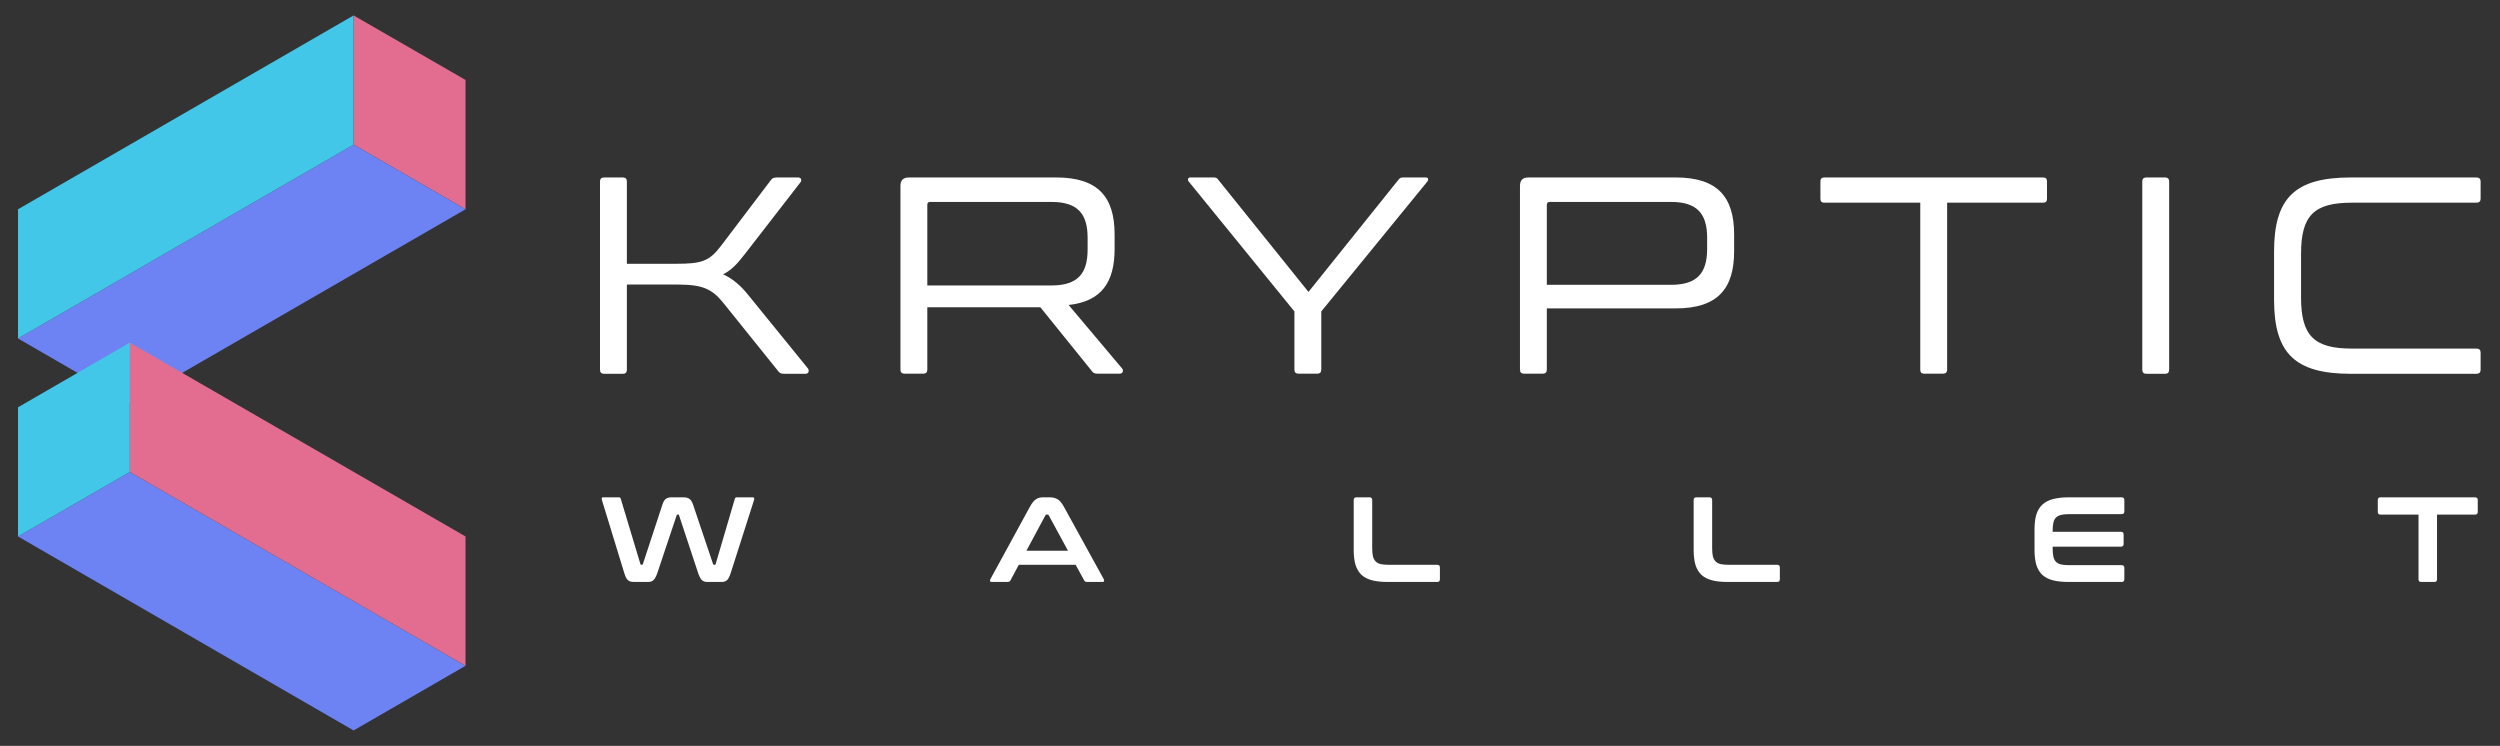 <svg width="972" height="290" viewBox="0 0 972 290" fill="none" xmlns="http://www.w3.org/2000/svg">
<rect x="0" y="0" width="972" height="290" fill="#333333" stroke="none"/>
<path d="M181 258.862L137.475 284L7 208.584L50.475 183.495L181 258.862Z" fill="#6D83F4"/>
<path d="M137.476 6L181 31.089V81.367L137.476 56.228V6Z" fill="#E26D90"/>
<path d="M7 131.594L50.475 156.733L181 81.366L137.475 56.228L7 131.594Z" fill="#6D83F4"/>
<path d="M50.476 133.218L181 208.584V258.861L50.476 183.495V133.218Z" fill="#E26D90"/>
<path d="M137.475 6V56.228L7 131.594V81.367L137.475 6Z" fill="#42C7E8"/>
<path d="M7 158.356V208.584L50.475 183.495V133.218L7 158.356Z" fill="#42C7E8"/>
<path d="M242.2 69C243.185 69 243.727 69.542 243.727 70.528V102.558H262.892C272.795 102.558 275.751 101.573 280.234 95.709L299.744 69.986C300.286 69.246 300.828 69 302.158 69H310.238C311.667 69 311.765 70.183 311.224 70.873L289.841 98.468C286.688 102.607 284.274 105.121 281.121 106.648C284.915 108.373 287.969 110.985 291.024 114.828L314.13 143.262C314.574 143.804 314.672 145.331 313.145 145.331H304.868C303.538 145.331 303.144 144.986 302.602 144.346L281.121 117.637C276.983 112.512 273.288 110.64 263.68 110.64H243.727V143.804C243.727 144.789 243.185 145.331 242.2 145.331H234.81C233.824 145.331 233.282 144.789 233.282 143.804V70.528C233.282 69.542 233.824 69 234.81 69H242.2Z" fill="white"/>
<path d="M410.695 69C426.953 69 433.358 76.638 433.358 91.126V96.793C433.358 109.753 428.234 117.194 415.474 118.573L436.314 143.311C436.856 143.952 436.659 145.282 435.329 145.282H426.707C425.524 145.282 424.982 144.937 424.539 144.297L404.487 119.46H360.54V143.754C360.54 144.74 359.999 145.282 359.013 145.282H351.623C350.638 145.282 350.096 144.74 350.096 143.754V72.252C350.096 70.084 351.18 69 353.347 69H410.695ZM360.54 110.985H408.823C419.07 110.985 422.864 106.303 422.864 97.039V92.456C422.864 83.192 419.07 78.511 408.823 78.511H361.723C360.836 78.511 360.54 78.856 360.54 79.693V110.985Z" fill="white"/>
<path d="M471.934 69C472.673 69 473.265 69.197 473.659 69.887L508.737 113.498L543.717 69.887C544.161 69.246 544.703 69 545.442 69H554.359C555.246 69 555.541 69.739 555 70.528L513.713 121.087V143.754C513.713 144.74 513.171 145.282 512.186 145.282H504.796C503.81 145.282 503.269 144.74 503.269 143.754V121.087L462.13 70.528C461.588 69.788 461.933 69 462.771 69H471.934Z" fill="white"/>
<path d="M651.564 69C667.822 69 674.227 76.638 674.227 91.126V97.778C674.227 112.266 667.773 119.904 651.564 119.904H601.41V143.754C601.41 144.74 600.868 145.282 599.882 145.282H592.492C591.507 145.282 590.965 144.74 590.965 143.754V72.252C590.965 70.084 592.049 69 594.216 69H651.564ZM601.41 110.738H649.692C659.939 110.738 663.733 106.057 663.733 96.793V92.456C663.733 83.192 659.939 78.511 649.692 78.511H602.592C601.705 78.511 601.41 78.954 601.41 79.693V110.738Z" fill="white"/>
<path d="M794.341 69C795.425 69 795.869 69.542 795.869 70.528V77.279C795.869 78.264 795.425 78.806 794.341 78.806H757.046V143.754C757.046 144.74 756.504 145.282 755.42 145.282H748.128C747.045 145.282 746.601 144.74 746.601 143.754V78.806H709.306C708.222 78.806 707.778 78.264 707.778 77.279V70.528C707.778 69.542 708.222 69 709.306 69H794.341Z" fill="white"/>
<path d="M841.835 69C842.821 69 843.363 69.542 843.363 70.528V143.804C843.363 144.789 842.821 145.331 841.835 145.331H834.445C833.46 145.331 832.918 144.789 832.918 143.804V70.528C832.918 69.542 833.46 69 834.445 69H841.835Z" fill="white"/>
<path d="M962.837 69C963.921 69 964.462 69.542 964.462 70.528V77.279C964.462 78.264 963.921 78.806 962.837 78.806H914.357C899.626 78.806 894.65 83.833 894.65 98.665V115.666C894.65 130.499 899.676 135.525 914.357 135.525H962.837C963.921 135.525 964.462 136.067 964.462 137.053V143.804C964.462 144.789 963.921 145.331 962.837 145.331H914.012C892.433 145.331 884.156 137.496 884.156 116.553V97.778C884.156 76.835 892.433 69 914.012 69H962.837Z" fill="white"/>
<path d="M240.708 193.364C241.021 193.364 241.241 193.568 241.366 193.975L248.98 219.261C249.011 219.48 249.137 219.59 249.356 219.59H249.591C249.779 219.59 249.904 219.48 249.967 219.261L257.581 196.09C257.926 195.025 258.38 194.304 258.944 193.928C259.508 193.552 260.213 193.364 261.059 193.364H265.712C266.746 193.364 267.529 193.568 268.062 193.975C268.626 194.382 269.08 195.087 269.425 196.09L277.227 219.261C277.29 219.48 277.415 219.59 277.603 219.59H277.885C278.073 219.59 278.198 219.48 278.261 219.261L285.687 193.975C285.75 193.724 285.844 193.568 285.969 193.505C286.126 193.411 286.282 193.364 286.439 193.364H292.784C293.035 193.364 293.176 193.474 293.207 193.693C293.27 193.912 293.254 194.163 293.16 194.445L284.136 222.692C283.697 224.102 283.212 225.058 282.679 225.559C282.146 226.029 281.426 226.264 280.517 226.264H275.018C274.109 226.264 273.389 226.013 272.856 225.512C272.355 225.011 271.869 224.071 271.399 222.692L264.02 200.367C263.989 200.148 263.863 200.038 263.644 200.038H263.456C263.237 200.038 263.111 200.148 263.08 200.367L255.607 222.692C255.137 224.071 254.636 225.011 254.103 225.512C253.602 226.013 252.897 226.264 251.988 226.264H246.63C246.097 226.264 245.627 226.217 245.22 226.123C244.844 226.029 244.499 225.857 244.186 225.606C243.873 225.324 243.591 224.948 243.34 224.478C243.121 224.008 242.901 223.413 242.682 222.692L234.034 194.445C233.94 194.132 233.909 193.881 233.94 193.693C234.003 193.474 234.159 193.364 234.41 193.364H240.708ZM408.187 193.364C409.378 193.364 410.38 193.615 411.195 194.116C412.01 194.586 412.809 195.526 413.592 196.936L429.149 225.183C429.306 225.496 429.337 225.763 429.243 225.982C429.18 226.17 428.961 226.264 428.585 226.264H422.616C422.083 226.264 421.723 226.06 421.535 225.653L418.198 219.59H396.108L392.865 225.653C392.646 226.06 392.285 226.264 391.784 226.264H385.674C385.267 226.264 385.016 226.17 384.922 225.982C384.859 225.763 384.906 225.496 385.063 225.183L400.479 196.936C401.262 195.526 402.03 194.586 402.782 194.116C403.534 193.615 404.411 193.364 405.414 193.364H408.187ZM399.069 214.138H415.237L407.764 200.367C407.639 200.148 407.466 200.038 407.247 200.038H406.965C406.746 200.038 406.573 200.148 406.448 200.367L399.069 214.138ZM532.482 193.364C533.171 193.364 533.516 193.709 533.516 194.398V213.151C533.516 214.404 533.61 215.454 533.798 216.3C534.017 217.115 534.362 217.773 534.832 218.274C535.302 218.744 535.928 219.089 536.712 219.308C537.526 219.496 538.545 219.59 539.767 219.59H558.802C559.491 219.59 559.836 219.935 559.836 220.624V225.23C559.836 225.919 559.491 226.264 558.802 226.264H539.485C537.103 226.264 535.082 226.045 533.422 225.606C531.761 225.167 530.398 224.462 529.333 223.491C528.299 222.488 527.531 221.204 527.03 219.637C526.56 218.039 526.325 216.112 526.325 213.856V194.398C526.325 193.709 526.685 193.364 527.406 193.364H532.482ZM664.651 193.364C665.34 193.364 665.685 193.709 665.685 194.398V213.151C665.685 214.404 665.779 215.454 665.967 216.3C666.186 217.115 666.531 217.773 667.001 218.274C667.471 218.744 668.098 219.089 668.881 219.308C669.696 219.496 670.714 219.59 671.936 219.59H690.971C691.66 219.59 692.005 219.935 692.005 220.624V225.23C692.005 225.919 691.66 226.264 690.971 226.264H671.654C669.273 226.264 667.252 226.045 665.591 225.606C663.93 225.167 662.567 224.462 661.502 223.491C660.468 222.488 659.7 221.204 659.199 219.637C658.729 218.039 658.494 216.112 658.494 213.856V194.398C658.494 193.709 658.854 193.364 659.575 193.364H664.651ZM824.864 193.364C825.584 193.364 825.945 193.709 825.945 194.398V198.863C825.945 199.552 825.584 199.897 824.864 199.897H804.325C803.103 199.897 802.084 200.007 801.27 200.226C800.486 200.414 799.844 200.759 799.343 201.26C798.873 201.73 798.544 202.388 798.356 203.234C798.168 204.049 798.074 205.067 798.074 206.289V206.759H824.629C825.318 206.759 825.663 207.104 825.663 207.793V211.506C825.663 212.195 825.318 212.54 824.629 212.54H798.074V213.339C798.074 214.561 798.168 215.595 798.356 216.441C798.544 217.256 798.873 217.914 799.343 218.415C799.844 218.885 800.486 219.23 801.27 219.449C802.084 219.637 803.103 219.731 804.325 219.731H824.864C825.584 219.731 825.945 220.076 825.945 220.765V225.23C825.945 225.919 825.584 226.264 824.864 226.264H804.184C801.802 226.264 799.781 226.045 798.121 225.606C796.46 225.167 795.097 224.462 794.032 223.491C792.998 222.488 792.23 221.204 791.729 219.637C791.259 218.039 791.024 216.112 791.024 213.856V205.772C791.024 203.516 791.259 201.605 791.729 200.038C792.23 198.471 792.998 197.202 794.032 196.231C795.097 195.228 796.46 194.508 798.121 194.069C799.781 193.599 801.802 193.364 804.184 193.364H824.864ZM962.273 193.364C962.994 193.364 963.354 193.709 963.354 194.398V199.004C963.354 199.725 962.994 200.085 962.273 200.085H947.515V225.23C947.515 225.919 947.171 226.264 946.481 226.264H941.358C940.669 226.264 940.324 225.919 940.324 225.23V200.085H925.566C924.846 200.085 924.485 199.725 924.485 199.004V194.398C924.485 193.709 924.846 193.364 925.566 193.364H962.273Z" fill="white"/>
</svg>
